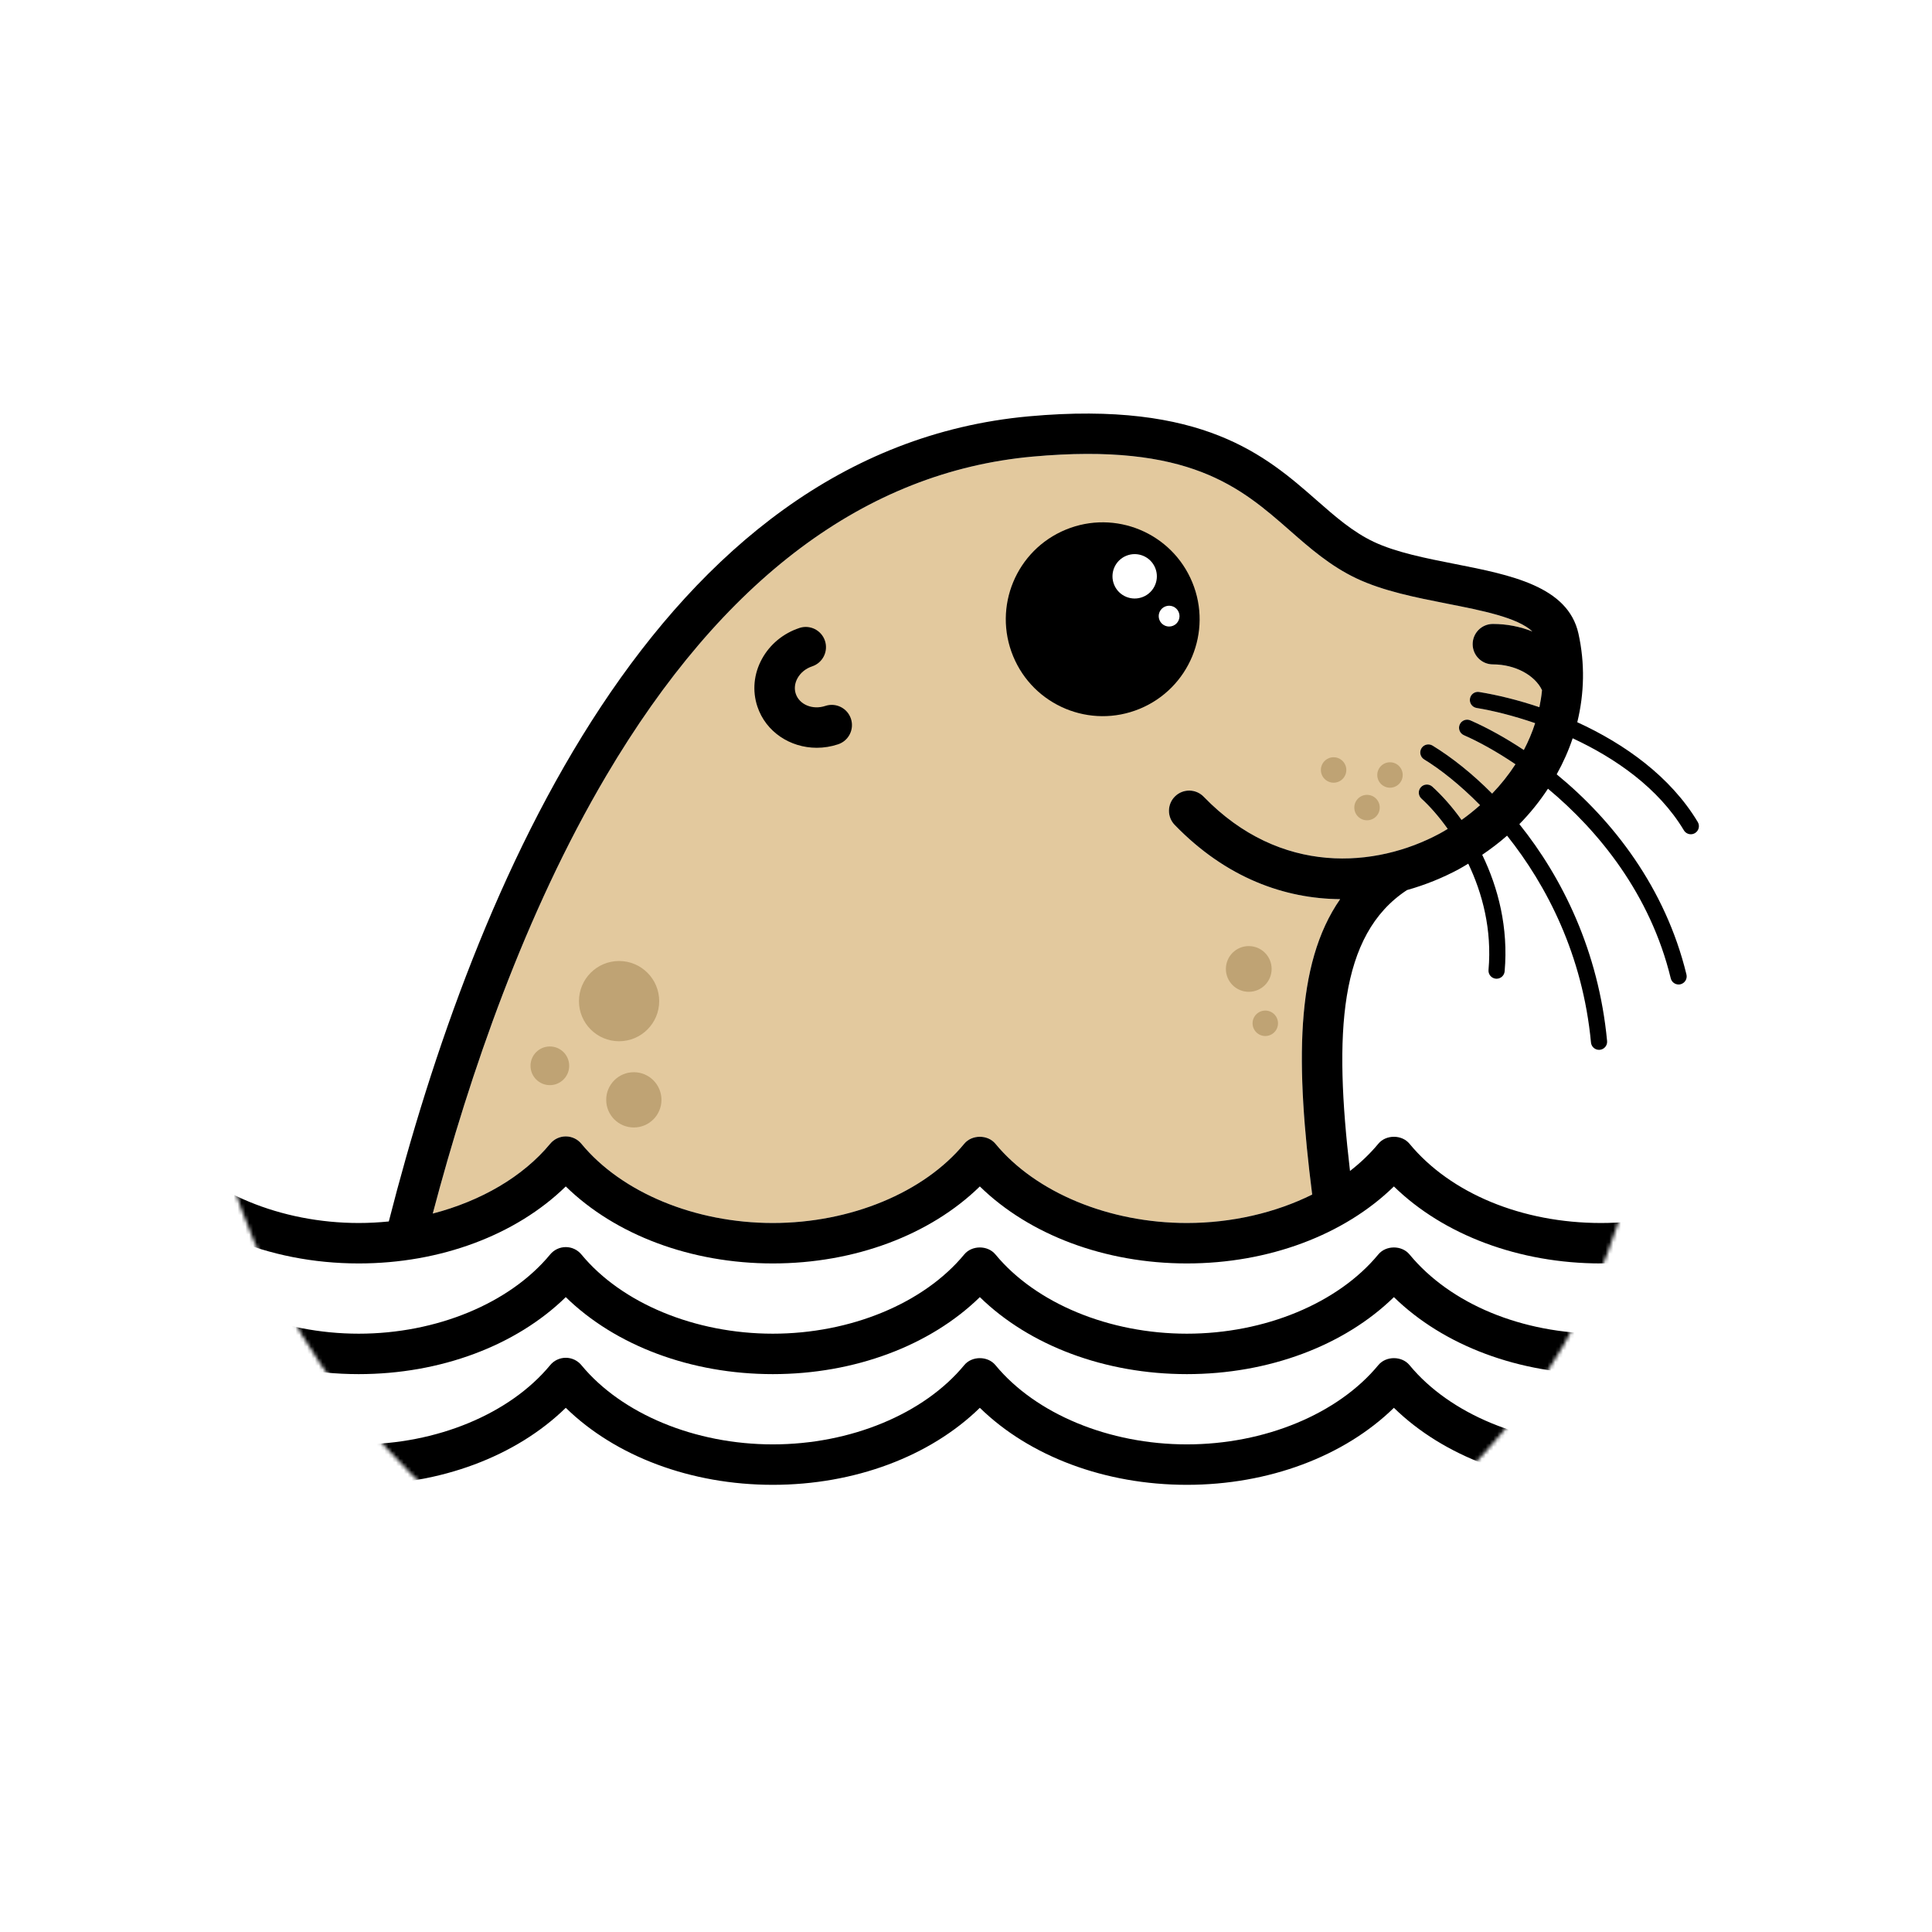 <?xml version="1.0" encoding="UTF-8"?>
<svg width="500px" height="500px" viewBox="0 0 500 500" version="1.1" xmlns="http://www.w3.org/2000/svg" xmlns:xlink="http://www.w3.org/1999/xlink">
    <title>kala</title>
    <defs>
        <path d="M188.119,376.238 C292.014,376.238 376.238,305.782 376.238,201.887 C376.238,185.019 399.275,234.058 392.391,144.565 C386.063,62.3 275.146,0 188.119,0 C84.224,0 0,84.224 0,188.119 C0,292.014 84.224,376.238 188.119,376.238 Z" id="path-1"></path>
    </defs>
    <g id="kala" stroke="none" stroke-width="1" fill="none" fill-rule="evenodd">
        <rect fill="#FFFFFF" x="0" y="0" width="500" height="500"></rect>
        <g id="编组" transform="translate(51, 60)">
            <mask id="mask-2" fill="white">
                <use xlink:href="#path-1"></use>
            </mask>
            <use id="椭圆形" fill-opacity="0" fill="#D8D8D8" xlink:href="#path-1"></use>
            <g mask="url(#mask-2)">
                <g transform="translate(-16.972, 47.03)">
                    <path d="M380.295,248.593 C359.135,248.593 339.576,241.232 326.713,228.664 C313.852,241.232 294.29,248.593 273.135,248.593 C251.977,248.593 232.415,241.232 219.555,228.664 C206.694,241.232 187.132,248.593 165.974,248.593 C144.817,248.593 125.255,241.232 112.394,228.664 C99.531,241.232 79.972,248.593 58.814,248.593 C35.304,248.593 13.764,239.506 1.199,224.281 C-0.643,222.052 -0.327,218.755 1.903,216.913 C4.13,215.072 7.429,215.387 9.271,217.617 C19.713,230.269 38.696,238.128 58.814,238.128 C78.932,238.128 97.916,230.269 108.357,217.617 C109.351,216.414 110.832,215.717 112.394,215.717 C113.956,215.717 115.437,216.414 116.431,217.617 C126.872,230.269 145.856,238.128 165.974,238.128 C186.092,238.128 205.077,230.269 215.517,217.617 C217.506,215.208 221.6,215.208 223.589,217.617 C234.032,230.269 253.017,238.128 273.135,238.128 C293.253,238.128 312.235,230.269 322.678,217.617 C324.667,215.208 328.761,215.208 330.75,217.617 C341.352,230.46 359.871,238.128 380.295,238.128 C400.413,238.128 419.396,230.269 429.838,217.617 C431.68,215.39 434.972,215.074 437.204,216.913 C439.434,218.755 439.747,222.052 437.908,224.281 C425.345,239.506 403.806,248.593 380.295,248.593" id="Fill-50" fill="#000000"></path>
                    <path d="M223.589,188.973 C221.603,186.564 217.504,186.564 215.517,188.973 C205.077,201.623 186.092,209.481 165.974,209.481 C145.856,209.481 126.872,201.623 116.431,188.973 C115.437,187.77 113.956,187.072 112.394,187.072 C110.832,187.072 109.351,187.77 108.359,188.973 C101.341,197.474 90.455,203.796 77.971,207.038 C87.565,170.706 101.892,129.246 122.88,93.713 C152.927,42.844 190.045,15.06 233.201,11.139 C273.762,7.458 287.013,19.075 299.831,30.314 C304.953,34.806 310.251,39.451 317.001,42.649 C323.952,45.941 332.398,47.603 340.566,49.213 C349.537,50.979 358.754,52.794 362.557,56.402 C359.455,55.153 355.993,54.447 352.33,54.447 C349.44,54.447 347.096,56.79 347.096,59.681 C347.096,62.571 349.44,64.912 352.33,64.912 C358.152,64.912 363.243,67.76 365.043,71.588 C364.905,73.082 364.664,74.546 364.365,75.988 C358.929,74.154 353.615,72.848 348.797,72.06 C347.655,71.858 346.581,72.648 346.395,73.79 C346.208,74.93 346.983,76.006 348.123,76.193 C352.287,76.872 357.578,78.166 363.263,80.125 C362.489,82.535 361.506,84.851 360.339,87.069 C355.6,83.922 350.906,81.333 346.506,79.401 C345.446,78.933 344.213,79.417 343.747,80.475 C343.282,81.533 343.763,82.768 344.821,83.234 C348.656,84.916 353.27,87.444 358.172,90.763 C356.401,93.488 354.374,96.031 352.137,98.356 C346.985,93.168 341.699,88.976 336.722,85.929 C335.739,85.33 334.451,85.636 333.843,86.622 C333.241,87.607 333.55,88.895 334.535,89.501 C338.704,92.051 343.799,96.047 349.015,101.345 C347.473,102.714 345.877,103.999 344.222,105.171 C341.79,101.767 339.192,98.854 336.656,96.553 C335.798,95.777 334.474,95.838 333.697,96.697 C332.921,97.553 332.987,98.876 333.843,99.653 C335.886,101.508 338.284,104.178 340.641,107.487 C339.953,107.898 339.265,108.318 338.566,108.692 C322.088,117.564 297.388,119.723 277.492,99.165 C275.483,97.089 272.168,97.033 270.092,99.044 C268.015,101.054 267.96,104.367 269.97,106.444 C283.35,120.27 298.539,125.556 312.801,125.672 C301.027,142.586 301.343,168.771 305.564,202.12 C296.098,206.818 284.813,209.481 273.135,209.481 C253.017,209.481 234.032,201.623 223.589,188.973 Z" id="路径" fill="#E3C99E"></path>
                    <path d="M380.295,277.242 C359.138,277.242 339.578,269.878 326.713,257.31 C313.85,269.878 294.29,277.242 273.135,277.242 C251.977,277.242 232.418,269.878 219.555,257.31 C206.691,269.878 187.13,277.242 165.974,277.242 C144.817,277.242 125.257,269.878 112.394,257.31 C99.531,269.878 79.969,277.242 58.814,277.242 C35.306,277.242 13.767,268.152 1.199,252.928 C-0.643,250.698 -0.327,247.401 1.903,245.56 C4.13,243.718 7.429,244.034 9.268,246.263 C19.713,258.915 38.698,266.774 58.814,266.774 C78.929,266.774 97.914,258.915 108.359,246.263 C109.351,245.06 110.832,244.363 112.394,244.363 C113.956,244.363 115.437,245.06 116.431,246.263 C126.874,258.915 145.856,266.774 165.974,266.774 C186.09,266.774 205.075,258.915 215.517,246.263 C217.504,243.854 221.603,243.854 223.589,246.263 C234.032,258.915 253.017,266.774 273.135,266.774 C293.25,266.774 312.235,258.915 322.678,246.263 C324.665,243.854 328.763,243.854 330.75,246.263 C341.193,258.915 360.18,266.774 380.295,266.774 C400.411,266.774 419.393,258.915 429.838,246.263 C431.68,244.034 434.977,243.72 437.204,245.56 C439.434,247.401 439.747,250.698 437.908,252.928 C425.343,268.152 403.803,277.242 380.295,277.242" id="Fill-36" fill="#000000"></path>
                    <path d="M274.534,43.664 C279.817,56.468 273.721,71.129 260.919,76.411 C248.115,81.694 233.453,75.598 228.172,62.796 C222.888,49.992 228.985,35.33 241.786,30.046 C254.591,24.765 269.252,30.862 274.534,43.664" id="Fill-37" fill="#000000"></path>
                    <path d="M264.933,39.931 C266.144,42.862 264.747,46.22 261.816,47.43 C258.882,48.641 255.524,47.244 254.316,44.311 C253.106,41.379 254.502,38.021 257.433,36.811 C260.367,35.6 263.725,36.997 264.933,39.931" id="Fill-38" fill="#FFFFFF"></path>
                    <path d="M271.025,51.397 C271.593,52.771 270.939,54.347 269.563,54.915 C268.189,55.48 266.616,54.826 266.048,53.452 C265.48,52.076 266.134,50.503 267.51,49.935 C268.884,49.367 270.458,50.024 271.025,51.397" id="Fill-39" fill="#FFFFFF"></path>
                    <path d="M136.572,152.059 C136.572,157.793 131.922,162.441 126.188,162.441 C120.455,162.441 115.807,157.793 115.807,152.059 C115.807,146.326 120.455,141.676 126.188,141.676 C131.922,141.676 136.572,146.326 136.572,152.059" id="Fill-40" fill="#BFA374"></path>
                    <path d="M137.158,177.608 C137.158,181.559 133.956,184.761 130.007,184.761 C126.056,184.761 122.855,181.559 122.855,177.608 C122.855,173.66 126.056,170.456 130.007,170.456 C133.956,170.456 137.158,173.66 137.158,177.608" id="Fill-41" fill="#BFA374"></path>
                    <path d="M295.067,143.733 C295.067,147 292.417,149.65 289.15,149.65 C285.88,149.65 283.23,147 283.23,143.733 C283.23,140.465 285.88,137.816 289.15,137.816 C292.417,137.816 295.067,140.465 295.067,143.733" id="Fill-42" fill="#BFA374"></path>
                    <path d="M113.28,168.798 C113.28,171.564 111.038,173.803 108.275,173.803 C105.509,173.803 103.268,171.564 103.268,168.798 C103.268,166.035 105.509,163.794 108.275,163.794 C111.038,163.794 113.28,166.035 113.28,168.798" id="Fill-43" fill="#BFA374"></path>
                    <path d="M296.72,157.797 C296.72,159.616 295.246,161.09 293.43,161.09 C291.611,161.09 290.137,159.616 290.137,157.797 C290.137,155.981 291.611,154.507 293.43,154.507 C295.246,154.507 296.72,155.981 296.72,157.797" id="Fill-44" fill="#BFA374"></path>
                    <path d="M323.048,101.967 C323.048,103.785 321.574,105.259 319.756,105.259 C317.939,105.259 316.465,103.785 316.465,101.967 C316.465,100.15 317.939,98.677 319.756,98.677 C321.574,98.677 323.048,100.15 323.048,101.967" id="Fill-45" fill="#BFA374"></path>
                    <path d="M328.993,93.536 C328.993,95.355 327.519,96.828 325.702,96.828 C323.884,96.828 322.41,95.355 322.41,93.536 C322.41,91.719 323.884,90.246 325.702,90.246 C327.519,90.246 328.993,91.719 328.993,93.536" id="Fill-46" fill="#BFA374"></path>
                    <path d="M314.399,92.237 C314.399,94.056 312.925,95.529 311.107,95.529 C309.29,95.529 307.817,94.056 307.817,92.237 C307.817,90.42 309.29,88.947 311.107,88.947 C312.925,88.947 314.399,90.42 314.399,92.237" id="Fill-47" fill="#BFA374"></path>
                    <path d="M179.571,75.661 C176.294,76.751 172.857,75.346 171.917,72.523 C171.485,71.231 171.642,69.803 172.357,68.507 C173.145,67.072 174.496,65.975 176.158,65.421 C178.899,64.508 180.382,61.545 179.469,58.802 C178.554,56.059 175.584,54.578 172.85,55.491 C168.681,56.881 165.25,59.71 163.186,63.459 C161.047,67.344 160.622,71.74 161.987,75.834 C164.171,82.387 170.475,86.495 177.343,86.495 C179.171,86.495 181.04,86.204 182.881,85.591 C185.622,84.676 187.105,81.713 186.19,78.972 C185.277,76.229 182.312,74.746 179.571,75.661" id="Fill-48" fill="#000000"></path>
                    <path d="M223.589,188.973 C221.603,186.564 217.504,186.564 215.517,188.973 C205.077,201.623 186.092,209.481 165.974,209.481 C145.856,209.481 126.872,201.623 116.431,188.973 C115.437,187.77 113.956,187.072 112.394,187.072 C110.832,187.072 109.351,187.77 108.359,188.973 C101.341,197.474 90.455,203.796 77.971,207.038 C87.565,170.706 101.892,129.246 122.88,93.713 C152.927,42.844 190.045,15.06 233.201,11.139 C273.762,7.458 287.013,19.075 299.831,30.314 C304.953,34.806 310.251,39.451 317.001,42.649 C323.952,45.941 332.398,47.603 340.566,49.213 C349.537,50.979 358.754,52.794 362.557,56.402 C359.455,55.153 355.993,54.447 352.33,54.447 C349.44,54.447 347.096,56.79 347.096,59.681 C347.096,62.571 349.44,64.912 352.33,64.912 C358.152,64.912 363.243,67.76 365.043,71.588 C364.905,73.082 364.664,74.546 364.365,75.988 C358.929,74.154 353.615,72.848 348.797,72.06 C347.655,71.858 346.581,72.648 346.395,73.79 C346.208,74.93 346.983,76.006 348.123,76.193 C352.287,76.872 357.578,78.166 363.263,80.125 C362.489,82.535 361.506,84.851 360.339,87.069 C355.6,83.922 350.906,81.333 346.506,79.401 C345.446,78.933 344.213,79.417 343.747,80.475 C343.282,81.533 343.763,82.768 344.821,83.234 C348.656,84.916 353.27,87.444 358.172,90.763 C356.401,93.488 354.374,96.031 352.137,98.356 C346.985,93.168 341.699,88.976 336.722,85.929 C335.739,85.33 334.451,85.636 333.843,86.622 C333.241,87.607 333.55,88.895 334.535,89.501 C338.704,92.051 343.799,96.047 349.015,101.345 C347.473,102.714 345.877,103.999 344.222,105.171 C341.79,101.767 339.192,98.854 336.656,96.553 C335.798,95.777 334.474,95.838 333.697,96.697 C332.921,97.553 332.987,98.876 333.843,99.653 C335.886,101.508 338.284,104.178 340.641,107.487 C339.953,107.898 339.265,108.318 338.566,108.692 C322.088,117.564 297.388,119.723 277.492,99.165 C275.483,97.089 272.168,97.033 270.092,99.044 C268.015,101.054 267.96,104.367 269.97,106.444 C283.35,120.27 298.539,125.556 312.801,125.672 C301.027,142.586 301.343,168.771 305.564,202.12 C296.098,206.818 284.813,209.481 273.135,209.481 C253.017,209.481 234.032,201.623 223.589,188.973 Z M437.204,188.269 C434.977,186.432 431.68,186.743 429.838,188.973 C419.396,201.623 400.413,209.481 380.295,209.481 C359.871,209.481 341.352,201.816 330.75,188.973 C328.763,186.564 324.665,186.564 322.678,188.973 C320.568,191.527 318.096,193.878 315.351,196.017 C311.193,160.522 312.41,134.934 330.094,123.32 C334.901,121.971 339.428,120.116 343.527,117.909 C344.362,117.459 345.15,116.962 345.959,116.483 C349.61,124.124 352.119,133.544 351.199,143.987 C351.097,145.138 351.951,146.153 353.102,146.255 C353.166,146.262 353.227,146.262 353.288,146.262 C354.36,146.262 355.275,145.443 355.371,144.355 C356.363,133.079 353.722,122.743 349.567,114.192 C351.837,112.645 353.999,111.004 356.002,109.237 C366.249,122.098 375.577,140.086 377.718,162.772 C377.82,163.857 378.733,164.67 379.8,164.67 C379.866,164.67 379.932,164.668 379.998,164.659 C381.149,164.552 381.996,163.53 381.885,162.382 C379.694,139.155 370.341,120.164 359.181,106.256 C361.999,103.406 364.451,100.32 366.585,97.085 C379.739,108.036 393.084,124.426 398.358,146.156 C398.59,147.114 399.448,147.756 400.39,147.756 C400.554,147.756 400.72,147.738 400.885,147.697 C402.009,147.425 402.697,146.292 402.425,145.17 C396.98,122.734 383.383,105.28 368.842,93.366 C370.513,90.359 371.908,87.244 372.977,84.038 C384.058,89.188 395.195,96.908 401.76,107.857 C402.152,108.511 402.845,108.874 403.556,108.874 C403.921,108.874 404.294,108.779 404.632,108.577 C405.622,107.982 405.944,106.696 405.35,105.704 C398.331,93.999 386.503,85.523 374.171,79.882 C375.99,72.43 376.183,64.642 374.471,56.933 C371.751,44.685 356.926,41.768 342.587,38.943 C335.048,37.458 327.255,35.923 321.481,33.189 C316.052,30.616 311.524,26.647 306.731,22.444 C293.611,10.941 277.29,-3.377 232.254,0.714 C135.854,9.479 88.682,122.614 66.595,209.082 C64.032,209.341 61.432,209.481 58.814,209.481 C38.696,209.481 19.713,201.623 9.268,188.973 C7.429,186.743 4.13,186.428 1.903,188.269 C-0.327,190.108 -0.643,193.408 1.199,195.637 C13.767,210.86 35.304,219.947 58.814,219.947 C79.972,219.947 99.531,212.585 112.394,200.02 C125.255,212.588 144.817,219.947 165.974,219.947 C187.132,219.947 206.691,212.588 219.555,200.02 C232.415,212.585 251.977,219.947 273.135,219.947 C294.29,219.947 313.852,212.585 326.713,200.02 C339.576,212.585 359.138,219.947 380.295,219.947 C403.803,219.947 425.343,210.86 437.908,195.637 C439.747,193.408 439.434,190.108 437.204,188.269 L437.204,188.269 Z" id="Fill-49" fill="#000000"></path>
                </g>
            </g>
        </g>
    </g>
</svg>